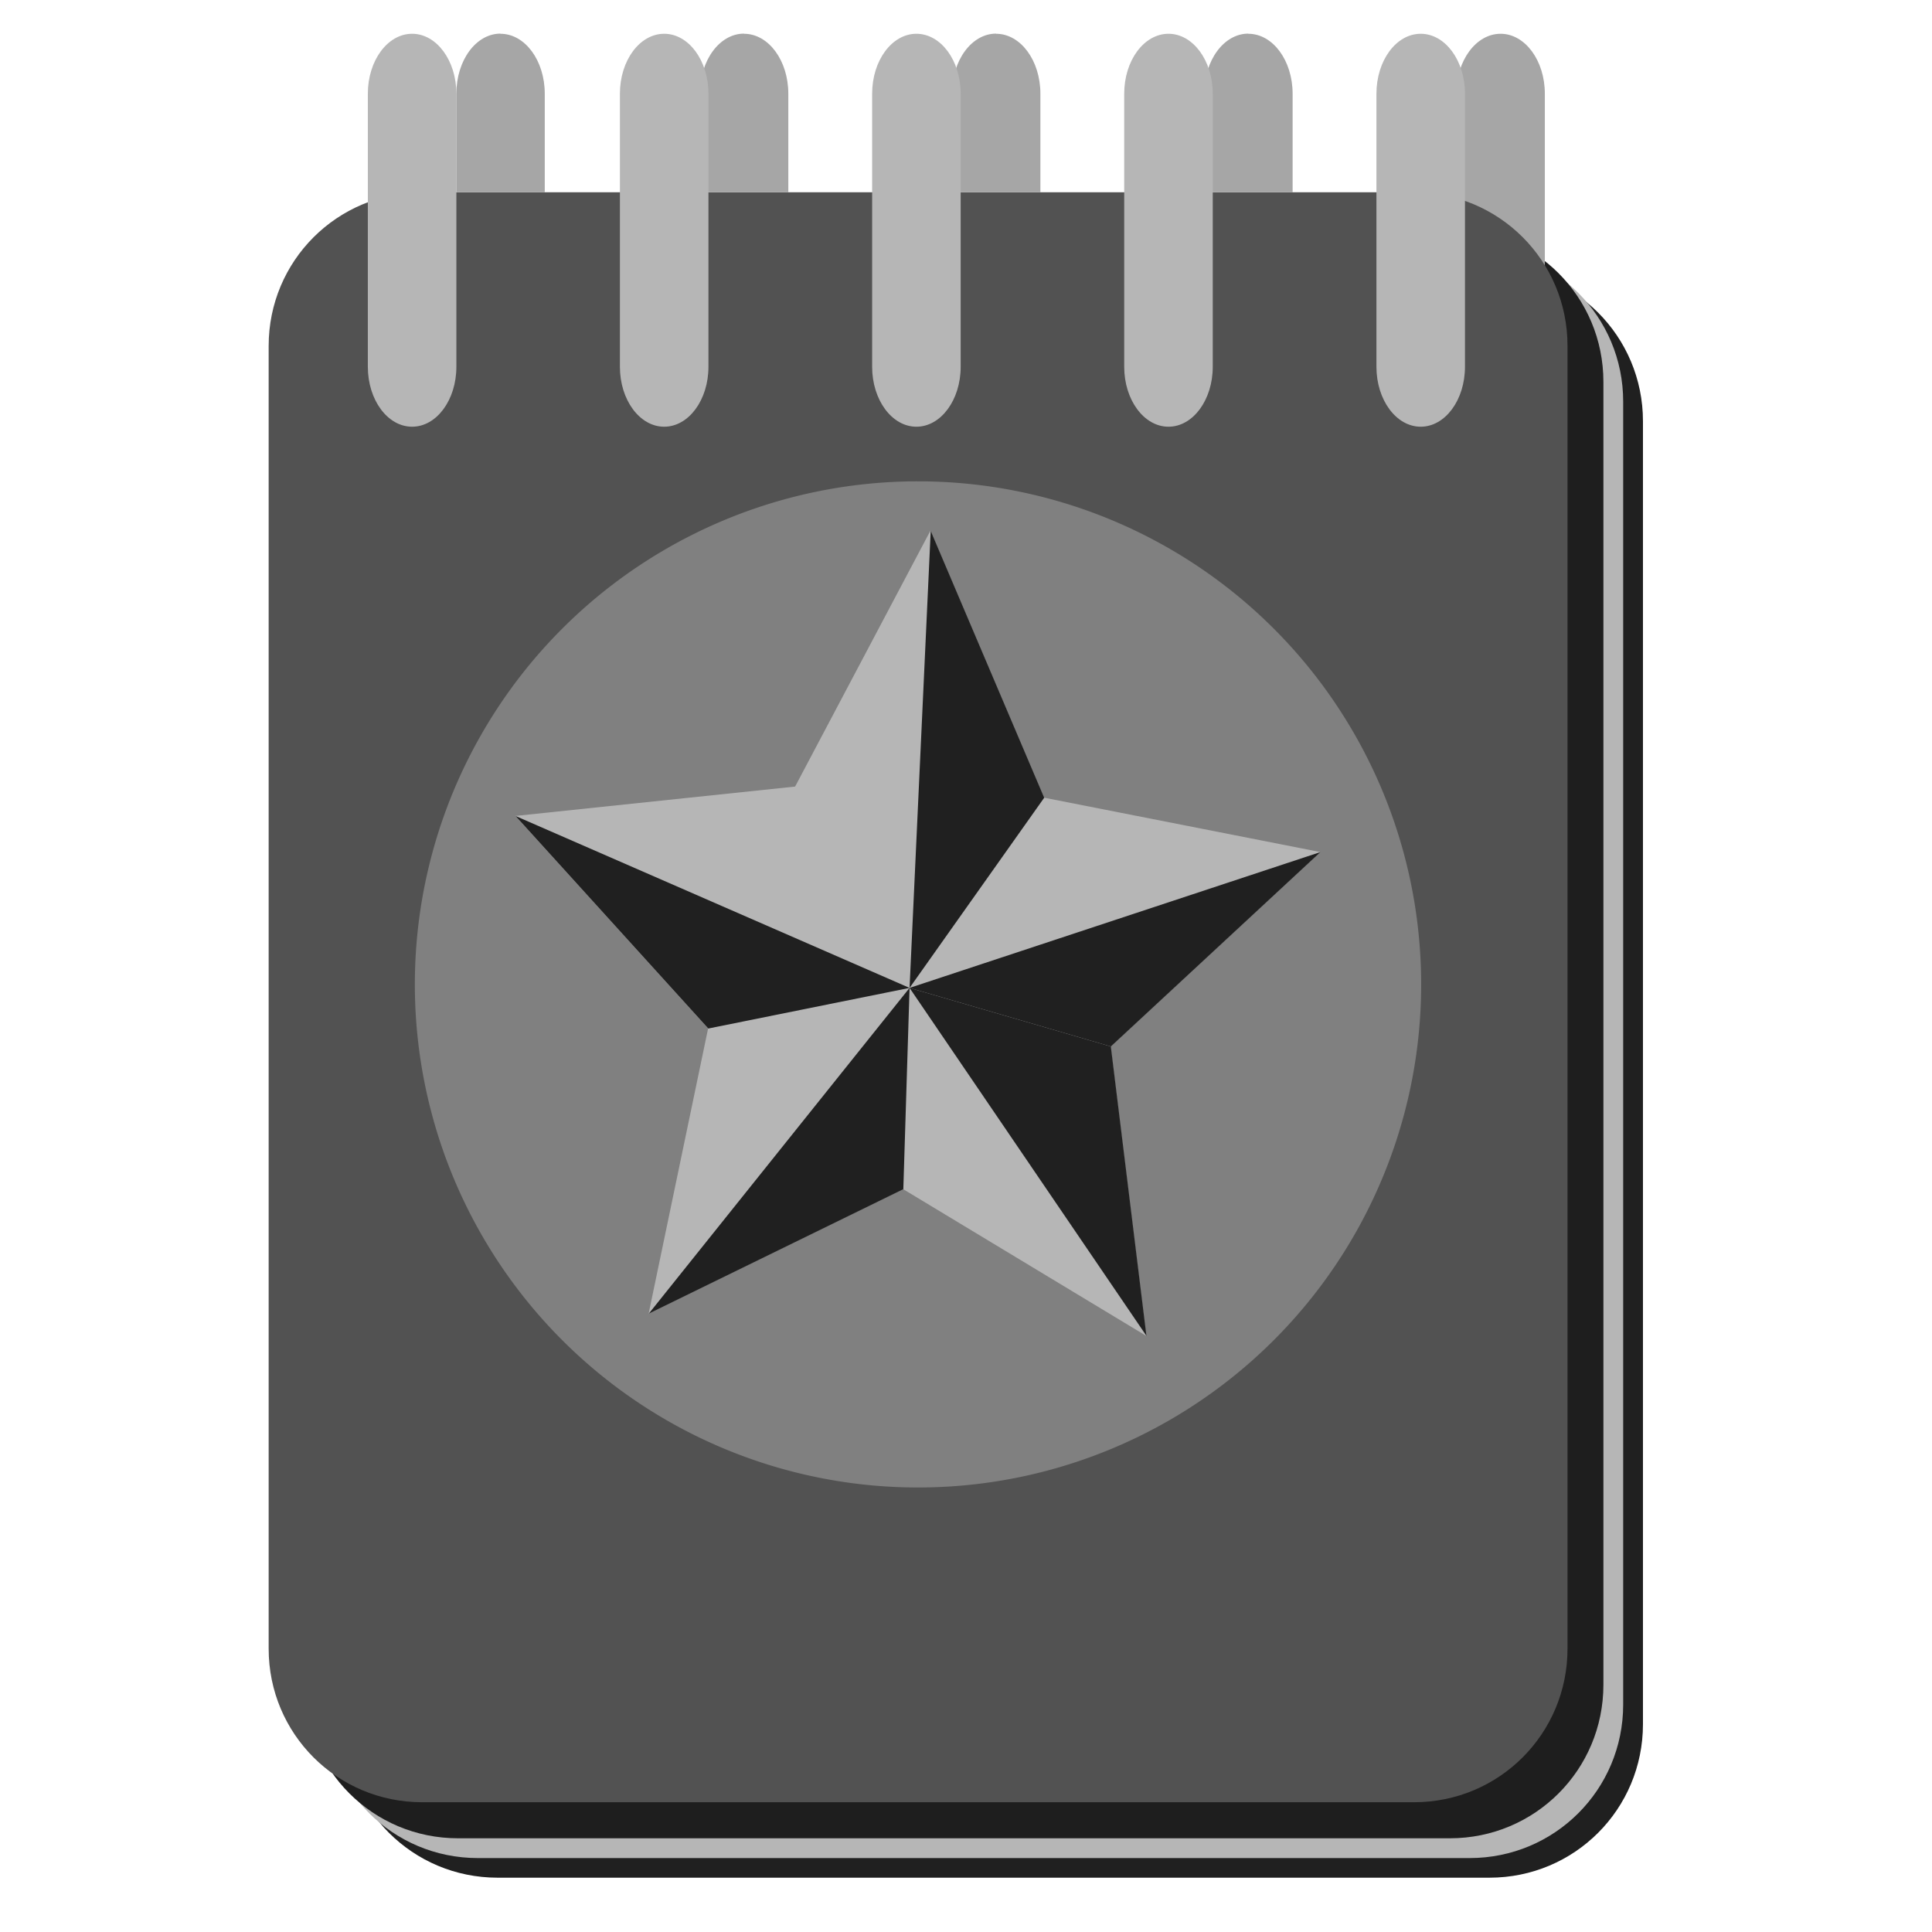<?xml version="1.0" encoding="UTF-8" standalone="no"?>
<!-- Created with Inkscape (http://www.inkscape.org/) -->

<svg
   width="48"
   height="48"
   viewBox="0 0 12.7 12.7"
   version="1.1"
   id="svg3064"
   inkscape:version="1.2.2 (732a01da63, 2022-12-09)"
   sodipodi:docname="jottaro-final-logo.svg"
   xml:space="preserve"
   inkscape:export-filename="jottaro-final-logo-color.svg"
   inkscape:export-xdpi="960"
   inkscape:export-ydpi="960"
   xmlns:inkscape="http://www.inkscape.org/namespaces/inkscape"
   xmlns:sodipodi="http://sodipodi.sourceforge.net/DTD/sodipodi-0.dtd"
   xmlns="http://www.w3.org/2000/svg"
   xmlns:svg="http://www.w3.org/2000/svg"
   xmlns:rdf="http://www.w3.org/1999/02/22-rdf-syntax-ns#"
   xmlns:cc="http://creativecommons.org/ns#"
   xmlns:dc="http://purl.org/dc/elements/1.1/"><title
     id="title3705">jottaro logo</title><sodipodi:namedview
     id="namedview3066"
     pagecolor="#ffffff"
     bordercolor="#000000"
     borderopacity="0.25"
     inkscape:showpageshadow="2"
     inkscape:pageopacity="0.0"
     inkscape:pagecheckerboard="0"
     inkscape:deskcolor="#d1d1d1"
     inkscape:document-units="mm"
     showgrid="false"
     inkscape:zoom="8.8983879"
     inkscape:cx="7.6980236"
     inkscape:cy="26.296898"
     inkscape:window-width="1366"
     inkscape:window-height="715"
     inkscape:window-x="-8"
     inkscape:window-y="-8"
     inkscape:window-maximized="1"
     inkscape:current-layer="layer1" /><defs
     id="defs3061" /><g
     inkscape:label="Layer 1"
     inkscape:groupmode="layer"
     id="layer1"><rect
       style="fill:none;stroke:none;stroke-width:0.267;stroke-dasharray:none"
       id="rect1178"
       width="8.539"
       height="10.583"
       x="2.396"
       y="1.895"
       ry="1.009" /><path
       id="rect1543"
       style="fill:#202020;fill-opacity:1;stroke-width:0.267"
       d="m 3.271,1.76 h 6.52 c 0.559,0 1.009,0.45 1.009,1.009 v 8.565 c 0,0.559 -0.45,1.009 -1.009,1.009 H 3.271 c -0.559,0 -1.009,-0.45 -1.009,-1.009 V 2.77 c 0,-0.559 0.45,-1.009 1.009,-1.009 z" /><path
       id="rect1541"
       style="fill:#b6b6b6;fill-opacity:1;stroke-width:0.267"
       d="m 3.141,1.631 h 6.52 c 0.559,0 1.009,0.45 1.009,1.009 v 8.565 c 0,0.559 -0.45,1.009 -1.009,1.009 H 3.141 c -0.559,0 -1.009,-0.45 -1.009,-1.009 V 2.64 c 0,-0.559 0.45,-1.009 1.009,-1.009 z" /><path
       id="rect1487"
       style="fill:#1e1e1e;fill-opacity:1;stroke-width:0.267"
       d="m 3.011,1.501 h 6.52 c 0.559,0 1.009,0.45 1.009,1.009 v 8.565 c 0,0.559 -0.45,1.009 -1.009,1.009 H 3.011 c -0.559,0 -1.009,-0.45 -1.009,-1.009 V 2.51 c 0,-0.559 0.45,-1.009 1.009,-1.009 z" /><path
       id="rect1741"
       style="fill:#a6a6a6;fill-opacity:1;stroke-width:0.26"
       d="m 9.864,0.222 c 0.161,0 0.291,0.176 0.291,0.394 V 2.411 c 0,0.218 -0.13,0.394 -0.291,0.394 -0.161,0 -0.291,-0.176 -0.291,-0.394 V 0.616 c 0,-0.218 0.13,-0.394 0.291,-0.394 z" /><path
       id="rect840"
       style="fill:#525252;fill-opacity:1;stroke-width:0.267"
       d="m 2.775,1.264 h 6.52 c 0.559,0 1.009,0.45 1.009,1.009 v 8.565 c 0,0.559 -0.45,1.009 -1.009,1.009 H 2.775 c -0.559,0 -1.009,-0.45 -1.009,-1.009 V 2.274 c 0,-0.559 0.45,-1.009 1.009,-1.009 z" /><path
       id="rect1112"
       style="fill:#b6b6b6;fill-opacity:1;stroke-width:0.26"
       d="m 2.709,0.222 c 0.161,0 0.291,0.176 0.291,0.394 V 2.411 c 0,0.218 -0.13,0.394 -0.291,0.394 -0.161,0 -0.291,-0.176 -0.291,-0.394 V 0.616 c 0,-0.218 0.13,-0.394 0.291,-0.394 z" /><path
       id="path1654"
       style="fill:#a6a6a6;fill-opacity:1;stroke:none;stroke-width:0.26;stroke-dasharray:none"
       d="m 4.891,0.221 c -0.161,0 -0.29,0.176 -0.29,0.394 V 1.264 H 5.182 V 0.616 c 0,-0.218 -0.13,-0.394 -0.291,-0.394 z" /><path
       id="rect1116"
       style="fill:#b6b6b6;fill-opacity:1;stroke-width:0.26"
       d="m 4.366,0.222 c 0.161,0 0.291,0.176 0.291,0.394 V 2.411 c 0,0.218 -0.13,0.394 -0.291,0.394 -0.161,0 -0.291,-0.176 -0.291,-0.394 V 0.616 c 0,-0.218 0.13,-0.394 0.291,-0.394 z" /><path
       id="path1735"
       style="fill:#a6a6a6;fill-opacity:1;stroke:none;stroke-width:0.26;stroke-dasharray:none"
       d="m 6.548,0.221 c -0.161,0 -0.29,0.176 -0.29,0.394 V 1.264 H 6.839 V 0.616 c 0,-0.218 -0.13,-0.394 -0.291,-0.394 z" /><path
       id="rect1118"
       style="fill:#b6b6b6;fill-opacity:1;stroke-width:0.26"
       d="m 6.024,0.222 c 0.161,0 0.291,0.176 0.291,0.394 V 2.411 c 0,0.218 -0.13,0.394 -0.291,0.394 -0.161,0 -0.291,-0.176 -0.291,-0.394 V 0.616 c 0,-0.218 0.13,-0.394 0.291,-0.394 z" /><path
       id="path1737"
       style="fill:#a6a6a6;fill-opacity:1;stroke:none;stroke-width:0.26;stroke-dasharray:none"
       d="m 8.206,0.221 c -0.161,0 -0.29,0.176 -0.29,0.394 v 0.649 h 0.581 V 0.616 c 0,-0.218 -0.13,-0.394 -0.291,-0.394 z" /><path
       id="rect1120"
       style="fill:#b6b6b6;fill-opacity:1;stroke-width:0.26"
       d="m 7.681,0.222 c 0.161,0 0.291,0.176 0.291,0.394 V 2.411 c 0,0.218 -0.13,0.394 -0.291,0.394 -0.161,0 -0.291,-0.176 -0.291,-0.394 V 0.616 c 0,-0.218 0.13,-0.394 0.291,-0.394 z" /><path
       id="rect1122"
       style="fill:#b6b6b6;fill-opacity:1;stroke-width:0.26"
       d="m 9.339,0.222 c 0.161,0 0.291,0.176 0.291,0.394 V 2.411 c 0,0.218 -0.13,0.394 -0.291,0.394 -0.161,0 -0.291,-0.176 -0.291,-0.394 V 0.616 c 0,-0.218 0.13,-0.394 0.291,-0.394 z" /><path
       id="path1056"
       style="fill:#808080;fill-opacity:1;stroke-width:0.234"
       d="M 9.342,6.471 A 3.307,3.307 0 0 1 6.035,9.778 3.307,3.307 0 0 1 2.727,6.471 3.307,3.307 0 0 1 6.035,3.164 3.307,3.307 0 0 1 9.342,6.471 Z" /><path
       id="rect1545"
       style="fill:#a6a6a6;fill-opacity:1;stroke:none;stroke-width:0.26;stroke-dasharray:none"
       d="m 3.29,0.221 c -0.161,0 -0.29,0.176 -0.29,0.394 V 1.264 H 3.581 V 0.616 c 0,-0.218 -0.13,-0.394 -0.291,-0.394 z" /><path
       id="path2597"
       style="fill:#b6b6b6;fill-opacity:1;stroke-width:0.265"
       inkscape:transform-center-x="-0.037076258"
       inkscape:transform-center-y="-0.23890376"
       transform="matrix(0.835,0,0,0.866,1.187,2.401)"
       d="M 7.601,7.367 5.687,6.253 3.685,7.198 4.153,5.034 2.636,3.421 4.838,3.198 5.903,1.256 6.796,3.282 8.972,3.695 7.321,5.17 Z" /><path
       style="fill:#202020;fill-opacity:1;stroke:none;stroke-width:0.265;stroke-dasharray:none"
       d="M 3.389,5.364 4.656,6.761 5.979,6.494 Z"
       id="path2599" /><path
       style="fill:#202020;fill-opacity:1;stroke:none;stroke-width:0.265;stroke-dasharray:none"
       d="M 6.118,3.49 5.979,6.494 6.864,5.244 6.118,3.49"
       id="path2601" /><path
       style="fill:#202020;fill-opacity:1;stroke:none;stroke-width:0.265;stroke-dasharray:none"
       d="M 8.68,5.601 5.979,6.494 7.302,6.879 Z"
       id="path2603" /><path
       style="fill:#202020;fill-opacity:1;stroke:none;stroke-width:0.265;stroke-dasharray:none"
       d="M 4.265,8.635 5.979,6.494 5.938,7.817 4.265,8.635"
       id="path2605" /><path
       style="fill:#202020;fill-opacity:1;stroke:none;stroke-width:0.265;stroke-dasharray:none"
       d="M 5.979,6.494 7.302,6.879 7.536,8.781 5.979,6.494"
       id="path2607" /></g></svg>
